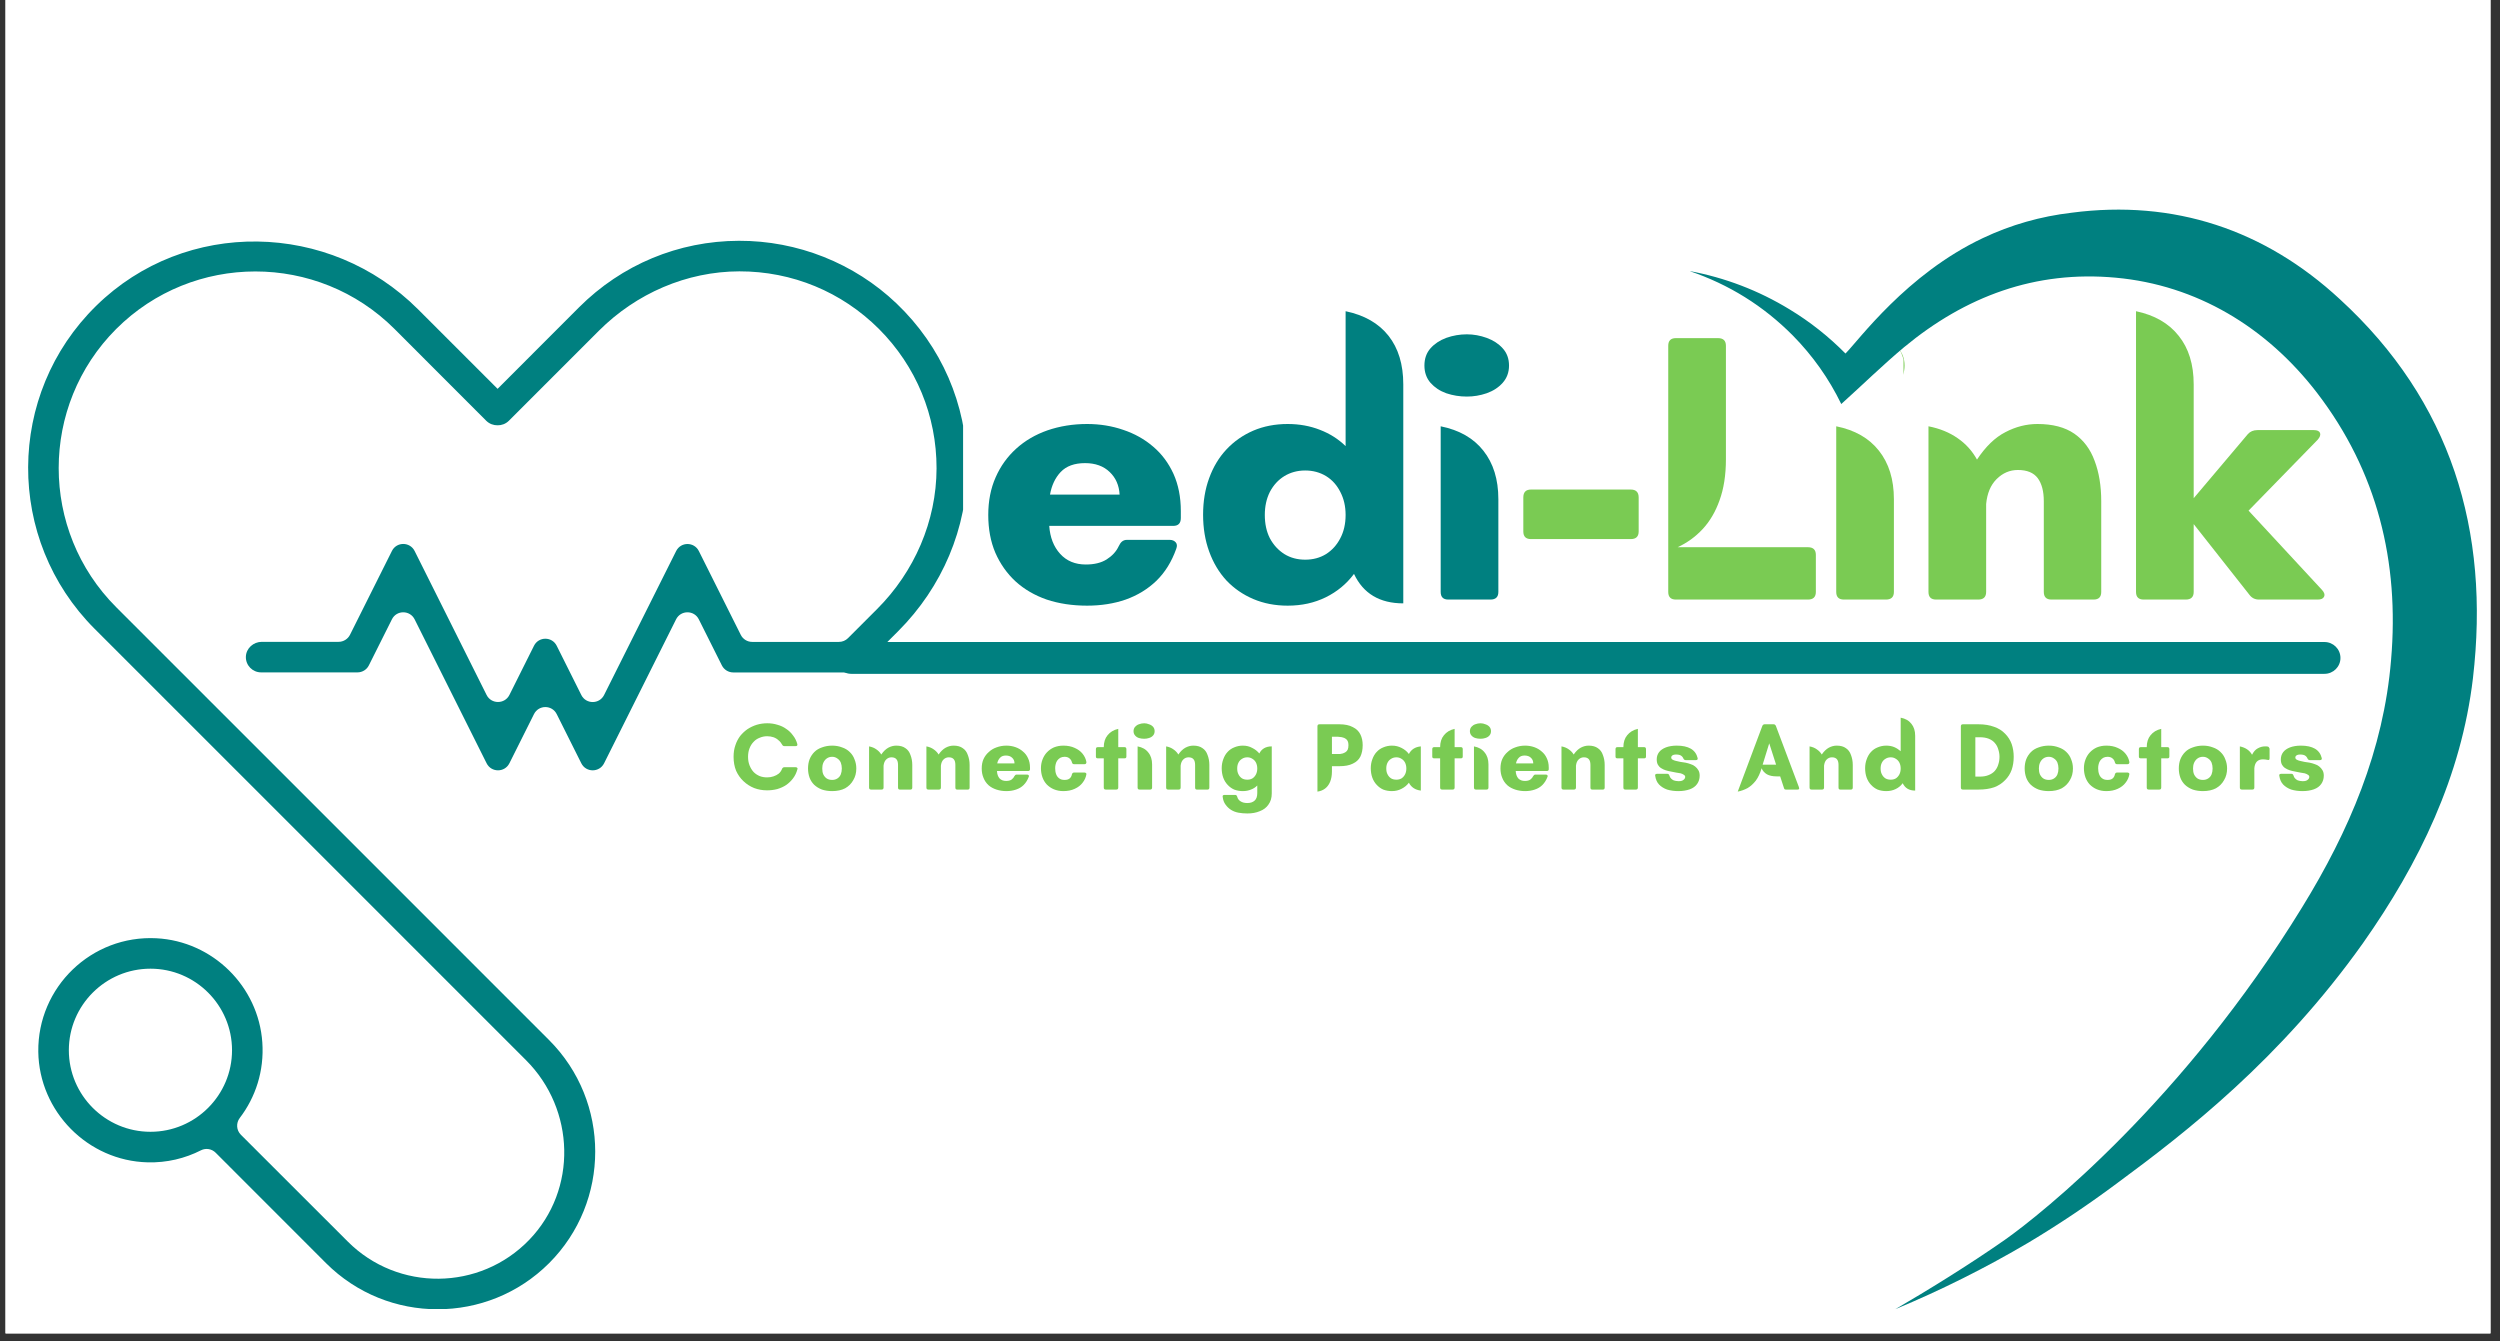 <svg xmlns="http://www.w3.org/2000/svg" xmlns:xlink="http://www.w3.org/1999/xlink" width="205" zoomAndPan="magnify" viewBox="0 0 153.75 82.5" height="110" preserveAspectRatio="xMidYMid meet" version="1.0"><rect x="0" y="0" width="153.75" height="82.5" fill="#333333" stroke="none"/><defs><g/><clipPath id="5be159cc45"><path d="M 0.34 0 L 153.164 0 L 153.164 82.004 L 0.34 82.004 Z M 0.34 0 " clip-rule="nonzero"/></clipPath><clipPath id="1938e182cc"><path d="M 51.379 39.484 L 143.945 39.484 L 143.945 41.441 L 51.379 41.441 Z M 51.379 39.484 " clip-rule="nonzero"/></clipPath><clipPath id="6eae844639"><path d="M 52.355 39.484 L 142.957 39.484 C 143.496 39.484 143.938 39.922 143.938 40.465 C 143.938 41.004 143.496 41.441 142.957 41.441 L 52.355 41.441 C 51.816 41.441 51.379 41.004 51.379 40.465 C 51.379 39.922 51.816 39.484 52.355 39.484 Z M 52.355 39.484 " clip-rule="nonzero"/></clipPath><clipPath id="7bbf7160be"><path d="M 1 14 L 59.23 14 L 59.23 80.504 L 1 80.504 Z M 1 14 " clip-rule="nonzero"/></clipPath><clipPath id="92f667b44a"><path d="M 111.102 19.863 L 117.066 19.863 L 117.066 25.828 L 111.102 25.828 Z M 111.102 19.863 " clip-rule="nonzero"/></clipPath><clipPath id="ec9b56815e"><path d="M 103.957 12.258 L 153 12.258 L 153 80.844 L 103.957 80.844 Z M 103.957 12.258 " clip-rule="nonzero"/></clipPath></defs><g clip-path="url(#5be159cc45)"><path fill="#ffffff" d="M 0.34 0 L 153.164 0 L 153.164 82.004 L 0.34 82.004 Z M 0.34 0 " fill-opacity="1" fill-rule="nonzero"/><path fill="#ffffff" d="M 0.34 0 L 153.164 0 L 153.164 82.004 L 0.34 82.004 Z M 0.34 0 " fill-opacity="1" fill-rule="nonzero"/></g><g clip-path="url(#1938e182cc)"><g clip-path="url(#6eae844639)"><path fill="#008080" d="M 51.379 39.484 L 143.938 39.484 L 143.938 41.441 L 51.379 41.441 Z M 51.379 39.484 " fill-opacity="1" fill-rule="nonzero"/></g></g><g fill="#008080" fill-opacity="1"><g transform="translate(60.137, 36.873)"><g><path d="M 6.719 -10.797 C 7.508 -10.797 8.25 -10.676 8.938 -10.438 C 9.633 -10.207 10.25 -9.863 10.781 -9.406 C 11.312 -8.957 11.727 -8.398 12.031 -7.734 C 12.332 -7.066 12.484 -6.301 12.484 -5.438 L 12.484 -5.016 C 12.484 -4.691 12.328 -4.531 12.016 -4.531 L 4.391 -4.531 C 4.441 -3.82 4.664 -3.25 5.062 -2.812 C 5.457 -2.375 5.984 -2.156 6.641 -2.156 C 7.16 -2.156 7.586 -2.258 7.922 -2.469 C 8.266 -2.688 8.508 -2.953 8.656 -3.266 C 8.719 -3.398 8.785 -3.5 8.859 -3.562 C 8.941 -3.633 9.047 -3.672 9.172 -3.672 L 11.797 -3.672 C 11.961 -3.672 12.086 -3.617 12.172 -3.516 C 12.254 -3.422 12.266 -3.289 12.203 -3.125 C 11.922 -2.332 11.516 -1.676 10.984 -1.156 C 10.453 -0.645 9.82 -0.258 9.094 0 C 8.375 0.25 7.582 0.375 6.719 0.375 C 5.812 0.375 4.984 0.25 4.234 0 C 3.492 -0.258 2.859 -0.629 2.328 -1.109 C 1.797 -1.598 1.379 -2.188 1.078 -2.875 C 0.785 -3.562 0.641 -4.336 0.641 -5.203 C 0.641 -6.055 0.789 -6.828 1.094 -7.516 C 1.395 -8.203 1.816 -8.789 2.359 -9.281 C 2.898 -9.77 3.539 -10.145 4.281 -10.406 C 5.031 -10.664 5.844 -10.797 6.719 -10.797 Z M 4.438 -6.453 L 8.719 -6.453 C 8.688 -7.023 8.484 -7.488 8.109 -7.844 C 7.734 -8.207 7.227 -8.391 6.594 -8.391 C 5.938 -8.391 5.438 -8.207 5.094 -7.844 C 4.758 -7.488 4.539 -7.023 4.438 -6.453 Z M 4.438 -6.453 "/></g></g></g><g fill="#008080" fill-opacity="1"><g transform="translate(73.302, 36.873)"><g><path d="M 9.453 -9.438 L 9.453 -17.734 C 10.609 -17.492 11.488 -16.988 12.094 -16.219 C 12.695 -15.457 13 -14.461 13 -13.234 L 13 0.234 C 11.551 0.234 10.539 -0.367 9.969 -1.578 C 9.508 -0.961 8.93 -0.484 8.234 -0.141 C 7.535 0.203 6.754 0.375 5.891 0.375 C 5.117 0.375 4.414 0.238 3.781 -0.031 C 3.145 -0.301 2.594 -0.68 2.125 -1.172 C 1.664 -1.672 1.312 -2.266 1.062 -2.953 C 0.812 -3.641 0.688 -4.395 0.688 -5.219 C 0.688 -6.039 0.812 -6.789 1.062 -7.469 C 1.312 -8.156 1.664 -8.742 2.125 -9.234 C 2.594 -9.734 3.145 -10.117 3.781 -10.391 C 4.414 -10.66 5.117 -10.797 5.891 -10.797 C 6.609 -10.797 7.27 -10.676 7.875 -10.438 C 8.477 -10.207 9.004 -9.875 9.453 -9.438 Z M 6.969 -2.453 C 7.445 -2.453 7.875 -2.566 8.25 -2.797 C 8.625 -3.035 8.914 -3.359 9.125 -3.766 C 9.344 -4.18 9.453 -4.66 9.453 -5.203 C 9.453 -5.734 9.344 -6.207 9.125 -6.625 C 8.914 -7.039 8.625 -7.363 8.25 -7.594 C 7.875 -7.82 7.445 -7.938 6.969 -7.938 C 6.488 -7.938 6.062 -7.82 5.688 -7.594 C 5.312 -7.363 5.016 -7.039 4.797 -6.625 C 4.586 -6.207 4.484 -5.734 4.484 -5.203 C 4.484 -4.66 4.586 -4.18 4.797 -3.766 C 5.016 -3.359 5.312 -3.035 5.688 -2.797 C 6.062 -2.566 6.488 -2.453 6.969 -2.453 Z M 6.969 -2.453 "/></g></g></g><g fill="#008080" fill-opacity="1"><g transform="translate(87.461, 36.873)"><g><path d="M 2.75 -12.484 C 2.312 -12.484 1.891 -12.551 1.484 -12.688 C 1.086 -12.832 0.766 -13.047 0.516 -13.328 C 0.266 -13.617 0.141 -13.973 0.141 -14.391 C 0.141 -14.816 0.266 -15.172 0.516 -15.453 C 0.766 -15.734 1.086 -15.945 1.484 -16.094 C 1.891 -16.238 2.312 -16.312 2.75 -16.312 C 3.164 -16.312 3.57 -16.238 3.969 -16.094 C 4.375 -15.945 4.703 -15.734 4.953 -15.453 C 5.211 -15.172 5.344 -14.816 5.344 -14.391 C 5.344 -13.973 5.211 -13.617 4.953 -13.328 C 4.703 -13.047 4.375 -12.832 3.969 -12.688 C 3.57 -12.551 3.164 -12.484 2.75 -12.484 Z M 4.203 0 L 1.609 0 C 1.297 0 1.141 -0.156 1.141 -0.469 L 1.141 -10.656 C 2.285 -10.426 3.16 -9.926 3.766 -9.156 C 4.379 -8.383 4.688 -7.391 4.688 -6.172 L 4.688 -0.469 C 4.688 -0.156 4.523 0 4.203 0 Z M 4.203 0 "/></g></g></g><g fill="#7acb53" fill-opacity="1"><g transform="translate(93.137, 36.873)"><g><path d="M 7.156 -3.719 L 1.016 -3.719 C 0.703 -3.719 0.547 -3.875 0.547 -4.188 L 0.547 -6.281 C 0.547 -6.602 0.703 -6.766 1.016 -6.766 L 7.156 -6.766 C 7.477 -6.766 7.641 -6.602 7.641 -6.281 L 7.641 -4.188 C 7.641 -3.875 7.477 -3.719 7.156 -3.719 Z M 7.156 -3.719 "/></g></g></g><g fill="#7acb53" fill-opacity="1"><g transform="translate(101.316, 36.873)"><g><path d="M 1.859 -3.219 L 9.875 -3.219 C 10.195 -3.219 10.359 -3.062 10.359 -2.75 L 10.359 -0.469 C 10.359 -0.156 10.195 0 9.875 0 L 1.75 0 C 1.438 0 1.281 -0.156 1.281 -0.469 L 1.281 -15.609 C 1.281 -15.922 1.438 -16.078 1.75 -16.078 L 4.344 -16.078 C 4.664 -16.078 4.828 -15.922 4.828 -15.609 L 4.828 -8.625 C 4.828 -7.656 4.695 -6.816 4.438 -6.109 C 4.188 -5.398 3.836 -4.805 3.391 -4.328 C 2.953 -3.859 2.441 -3.488 1.859 -3.219 Z M 1.859 -3.219 "/></g></g></g><g fill="#7acb53" fill-opacity="1"><g transform="translate(111.787, 36.873)"><g><path d="M 2.75 -12.484 C 2.312 -12.484 1.891 -12.551 1.484 -12.688 C 1.086 -12.832 0.766 -13.047 0.516 -13.328 C 0.266 -13.617 0.141 -13.973 0.141 -14.391 C 0.141 -14.816 0.266 -15.172 0.516 -15.453 C 0.766 -15.734 1.086 -15.945 1.484 -16.094 C 1.891 -16.238 2.312 -16.312 2.75 -16.312 C 3.164 -16.312 3.57 -16.238 3.969 -16.094 C 4.375 -15.945 4.703 -15.734 4.953 -15.453 C 5.211 -15.172 5.344 -14.816 5.344 -14.391 C 5.344 -13.973 5.211 -13.617 4.953 -13.328 C 4.703 -13.047 4.375 -12.832 3.969 -12.688 C 3.57 -12.551 3.164 -12.484 2.75 -12.484 Z M 4.203 0 L 1.609 0 C 1.297 0 1.141 -0.156 1.141 -0.469 L 1.141 -10.656 C 2.285 -10.426 3.16 -9.926 3.766 -9.156 C 4.379 -8.383 4.688 -7.391 4.688 -6.172 L 4.688 -0.469 C 4.688 -0.156 4.523 0 4.203 0 Z M 4.203 0 "/></g></g></g><g fill="#7acb53" fill-opacity="1"><g transform="translate(117.46, 36.873)"><g><path d="M 7.844 -10.797 C 8.781 -10.797 9.535 -10.598 10.109 -10.203 C 10.68 -9.805 11.098 -9.25 11.359 -8.531 C 11.629 -7.82 11.766 -6.992 11.766 -6.047 L 11.766 -0.469 C 11.766 -0.156 11.609 0 11.297 0 L 8.703 0 C 8.391 0 8.234 -0.156 8.234 -0.469 L 8.234 -6.047 C 8.234 -6.66 8.109 -7.133 7.859 -7.469 C 7.609 -7.801 7.203 -7.969 6.641 -7.969 C 6.141 -7.969 5.703 -7.781 5.328 -7.406 C 4.961 -7.039 4.75 -6.531 4.688 -5.875 L 4.688 -0.469 C 4.688 -0.156 4.523 0 4.203 0 L 1.609 0 C 1.297 0 1.141 -0.156 1.141 -0.469 L 1.141 -10.656 C 1.836 -10.52 2.438 -10.273 2.938 -9.922 C 3.438 -9.578 3.832 -9.141 4.125 -8.609 C 4.656 -9.41 5.238 -9.973 5.875 -10.297 C 6.508 -10.629 7.164 -10.797 7.844 -10.797 Z M 7.844 -10.797 "/></g></g></g><g fill="#7acb53" fill-opacity="1"><g transform="translate(130.224, 36.873)"><g><path d="M 8.062 -5.469 L 12.578 -0.594 C 12.723 -0.438 12.766 -0.297 12.703 -0.172 C 12.648 -0.055 12.52 0 12.312 0 L 8.703 0 C 8.461 0 8.27 -0.094 8.125 -0.281 L 4.688 -4.641 L 4.688 -0.469 C 4.688 -0.156 4.523 0 4.203 0 L 1.609 0 C 1.297 0 1.141 -0.156 1.141 -0.469 L 1.141 -17.734 C 2.285 -17.492 3.16 -16.988 3.766 -16.219 C 4.379 -15.457 4.688 -14.461 4.688 -13.234 L 4.688 -6.234 L 8.016 -10.172 C 8.16 -10.336 8.359 -10.422 8.609 -10.422 L 12.078 -10.422 C 12.285 -10.422 12.41 -10.363 12.453 -10.25 C 12.504 -10.133 12.457 -9.992 12.312 -9.828 Z M 8.062 -5.469 "/></g></g></g><g fill="#7acb53" fill-opacity="1"><g transform="translate(44.974, 48.559)"><g><path d="M 2.203 0.047 C 1.922 0.047 1.656 0 1.406 -0.094 C 1.156 -0.195 0.938 -0.336 0.75 -0.516 C 0.562 -0.691 0.41 -0.906 0.297 -1.156 C 0.191 -1.414 0.141 -1.703 0.141 -2.016 C 0.141 -2.273 0.176 -2.508 0.25 -2.719 C 0.32 -2.938 0.422 -3.129 0.547 -3.297 C 0.68 -3.461 0.832 -3.602 1 -3.719 C 1.176 -3.832 1.363 -3.922 1.562 -3.984 C 1.77 -4.047 1.988 -4.078 2.219 -4.078 C 2.438 -4.078 2.645 -4.047 2.844 -3.984 C 3.039 -3.93 3.219 -3.848 3.375 -3.734 C 3.539 -3.629 3.68 -3.492 3.797 -3.328 C 3.922 -3.172 4.008 -2.992 4.062 -2.797 C 4.07 -2.754 4.066 -2.723 4.047 -2.703 C 4.023 -2.68 3.992 -2.672 3.953 -2.672 L 3.266 -2.672 C 3.203 -2.672 3.156 -2.703 3.125 -2.766 C 3.07 -2.867 3 -2.957 2.906 -3.031 C 2.82 -3.113 2.719 -3.176 2.594 -3.219 C 2.477 -3.258 2.348 -3.281 2.203 -3.281 C 2.047 -3.281 1.895 -3.25 1.75 -3.188 C 1.602 -3.133 1.477 -3.051 1.375 -2.938 C 1.27 -2.832 1.188 -2.703 1.125 -2.547 C 1.062 -2.391 1.031 -2.211 1.031 -2.016 C 1.031 -1.816 1.062 -1.641 1.125 -1.484 C 1.188 -1.328 1.27 -1.191 1.375 -1.078 C 1.477 -0.973 1.602 -0.891 1.75 -0.828 C 1.895 -0.773 2.047 -0.75 2.203 -0.75 C 2.348 -0.75 2.477 -0.77 2.594 -0.812 C 2.719 -0.852 2.828 -0.91 2.922 -0.984 C 3.016 -1.066 3.082 -1.164 3.125 -1.281 C 3.156 -1.344 3.203 -1.375 3.266 -1.375 L 3.969 -1.375 C 4.008 -1.375 4.039 -1.359 4.062 -1.328 C 4.082 -1.305 4.082 -1.273 4.062 -1.234 C 4.008 -1.035 3.922 -0.852 3.797 -0.688 C 3.68 -0.531 3.539 -0.395 3.375 -0.281 C 3.219 -0.176 3.035 -0.094 2.828 -0.031 C 2.629 0.02 2.422 0.047 2.203 0.047 Z M 2.203 0.047 "/></g></g></g><g fill="#7acb53" fill-opacity="1"><g transform="translate(49.522, 48.559)"><g><path d="M 1.656 0.094 C 1.426 0.094 1.219 0.062 1.031 0 C 0.844 -0.07 0.68 -0.172 0.547 -0.297 C 0.422 -0.422 0.328 -0.566 0.266 -0.734 C 0.203 -0.91 0.172 -1.098 0.172 -1.297 C 0.172 -1.504 0.203 -1.691 0.266 -1.859 C 0.336 -2.035 0.438 -2.188 0.562 -2.312 C 0.688 -2.438 0.844 -2.531 1.031 -2.594 C 1.219 -2.664 1.426 -2.703 1.656 -2.703 C 1.883 -2.703 2.086 -2.664 2.266 -2.594 C 2.453 -2.531 2.609 -2.438 2.734 -2.312 C 2.867 -2.188 2.969 -2.035 3.031 -1.859 C 3.102 -1.691 3.141 -1.504 3.141 -1.297 C 3.141 -1.023 3.078 -0.785 2.953 -0.578 C 2.836 -0.367 2.672 -0.203 2.453 -0.078 C 2.234 0.035 1.969 0.094 1.656 0.094 Z M 1.656 -0.594 C 1.781 -0.594 1.891 -0.625 1.984 -0.688 C 2.078 -0.75 2.145 -0.832 2.188 -0.938 C 2.227 -1.039 2.25 -1.16 2.25 -1.297 C 2.25 -1.43 2.227 -1.551 2.188 -1.656 C 2.145 -1.758 2.078 -1.844 1.984 -1.906 C 1.891 -1.977 1.781 -2.016 1.656 -2.016 C 1.52 -2.016 1.406 -1.977 1.312 -1.906 C 1.227 -1.844 1.16 -1.754 1.109 -1.641 C 1.066 -1.535 1.047 -1.422 1.047 -1.297 C 1.047 -1.16 1.066 -1.039 1.109 -0.938 C 1.16 -0.832 1.227 -0.75 1.312 -0.688 C 1.406 -0.625 1.52 -0.594 1.656 -0.594 Z M 1.656 -0.594 "/></g></g></g><g fill="#7acb53" fill-opacity="1"><g transform="translate(53.167, 48.559)"><g><path d="M 1.953 -2.703 C 2.191 -2.703 2.379 -2.648 2.516 -2.547 C 2.66 -2.453 2.766 -2.312 2.828 -2.125 C 2.898 -1.945 2.938 -1.742 2.938 -1.516 L 2.938 -0.125 C 2.938 -0.039 2.898 0 2.828 0 L 2.172 0 C 2.098 0 2.062 -0.039 2.062 -0.125 L 2.062 -1.516 C 2.062 -1.672 2.031 -1.785 1.969 -1.859 C 1.906 -1.941 1.801 -1.984 1.656 -1.984 C 1.531 -1.984 1.422 -1.938 1.328 -1.844 C 1.242 -1.758 1.191 -1.633 1.172 -1.469 L 1.172 -0.125 C 1.172 -0.039 1.129 0 1.047 0 L 0.406 0 C 0.32 0 0.281 -0.039 0.281 -0.125 L 0.281 -2.656 C 0.457 -2.625 0.609 -2.562 0.734 -2.469 C 0.859 -2.383 0.957 -2.281 1.031 -2.156 C 1.164 -2.352 1.312 -2.492 1.469 -2.578 C 1.625 -2.66 1.785 -2.703 1.953 -2.703 Z M 1.953 -2.703 "/></g></g></g><g fill="#7acb53" fill-opacity="1"><g transform="translate(56.693, 48.559)"><g><path d="M 1.953 -2.703 C 2.191 -2.703 2.379 -2.648 2.516 -2.547 C 2.66 -2.453 2.766 -2.312 2.828 -2.125 C 2.898 -1.945 2.938 -1.742 2.938 -1.516 L 2.938 -0.125 C 2.938 -0.039 2.898 0 2.828 0 L 2.172 0 C 2.098 0 2.062 -0.039 2.062 -0.125 L 2.062 -1.516 C 2.062 -1.672 2.031 -1.785 1.969 -1.859 C 1.906 -1.941 1.801 -1.984 1.656 -1.984 C 1.531 -1.984 1.422 -1.938 1.328 -1.844 C 1.242 -1.758 1.191 -1.633 1.172 -1.469 L 1.172 -0.125 C 1.172 -0.039 1.129 0 1.047 0 L 0.406 0 C 0.32 0 0.281 -0.039 0.281 -0.125 L 0.281 -2.656 C 0.457 -2.625 0.609 -2.562 0.734 -2.469 C 0.859 -2.383 0.957 -2.281 1.031 -2.156 C 1.164 -2.352 1.312 -2.492 1.469 -2.578 C 1.625 -2.66 1.785 -2.703 1.953 -2.703 Z M 1.953 -2.703 "/></g></g></g><g fill="#7acb53" fill-opacity="1"><g transform="translate(60.22, 48.559)"><g><path d="M 1.672 -2.703 C 1.867 -2.703 2.055 -2.672 2.234 -2.609 C 2.41 -2.547 2.562 -2.457 2.688 -2.344 C 2.82 -2.238 2.926 -2.102 3 -1.938 C 3.082 -1.77 3.125 -1.578 3.125 -1.359 L 3.125 -1.25 C 3.125 -1.176 3.082 -1.141 3 -1.141 L 1.094 -1.141 C 1.102 -0.953 1.156 -0.801 1.25 -0.688 C 1.352 -0.582 1.488 -0.531 1.656 -0.531 C 1.789 -0.531 1.898 -0.555 1.984 -0.609 C 2.066 -0.672 2.125 -0.738 2.156 -0.812 C 2.176 -0.844 2.195 -0.867 2.219 -0.891 C 2.238 -0.91 2.266 -0.922 2.297 -0.922 L 2.953 -0.922 C 2.992 -0.922 3.023 -0.906 3.047 -0.875 C 3.066 -0.852 3.066 -0.82 3.047 -0.781 C 2.973 -0.582 2.867 -0.414 2.734 -0.281 C 2.609 -0.156 2.453 -0.062 2.266 0 C 2.086 0.062 1.891 0.094 1.672 0.094 C 1.453 0.094 1.25 0.062 1.062 0 C 0.875 -0.062 0.711 -0.148 0.578 -0.266 C 0.441 -0.391 0.336 -0.539 0.266 -0.719 C 0.191 -0.895 0.156 -1.086 0.156 -1.297 C 0.156 -1.516 0.191 -1.707 0.266 -1.875 C 0.348 -2.051 0.457 -2.195 0.594 -2.312 C 0.727 -2.438 0.883 -2.531 1.062 -2.594 C 1.25 -2.664 1.453 -2.703 1.672 -2.703 Z M 1.109 -1.609 L 2.172 -1.609 C 2.172 -1.754 2.125 -1.867 2.031 -1.953 C 1.938 -2.047 1.805 -2.094 1.641 -2.094 C 1.484 -2.094 1.363 -2.047 1.281 -1.953 C 1.195 -1.867 1.141 -1.754 1.109 -1.609 Z M 1.109 -1.609 "/></g></g></g><g fill="#7acb53" fill-opacity="1"><g transform="translate(63.846, 48.559)"><g><path d="M 1.547 0.094 C 1.336 0.094 1.145 0.055 0.969 -0.016 C 0.801 -0.086 0.656 -0.188 0.531 -0.312 C 0.414 -0.438 0.328 -0.582 0.266 -0.75 C 0.203 -0.926 0.172 -1.113 0.172 -1.312 C 0.172 -1.5 0.203 -1.676 0.266 -1.844 C 0.328 -2.008 0.414 -2.156 0.531 -2.281 C 0.656 -2.414 0.801 -2.52 0.969 -2.594 C 1.145 -2.664 1.336 -2.703 1.547 -2.703 C 1.816 -2.703 2.051 -2.656 2.25 -2.562 C 2.445 -2.477 2.609 -2.359 2.734 -2.203 C 2.859 -2.047 2.938 -1.875 2.969 -1.688 C 2.969 -1.645 2.957 -1.613 2.938 -1.594 C 2.914 -1.57 2.891 -1.562 2.859 -1.562 L 2.203 -1.562 C 2.141 -1.562 2.098 -1.598 2.078 -1.672 C 2.055 -1.773 2.004 -1.859 1.922 -1.922 C 1.848 -1.984 1.75 -2.016 1.625 -2.016 C 1.52 -2.016 1.43 -1.992 1.359 -1.953 C 1.285 -1.91 1.223 -1.852 1.172 -1.781 C 1.129 -1.719 1.098 -1.645 1.078 -1.562 C 1.055 -1.477 1.047 -1.395 1.047 -1.312 C 1.047 -1.176 1.066 -1.051 1.109 -0.938 C 1.148 -0.832 1.211 -0.75 1.297 -0.688 C 1.379 -0.625 1.488 -0.594 1.625 -0.594 C 1.75 -0.594 1.848 -0.617 1.922 -0.672 C 2.004 -0.734 2.055 -0.82 2.078 -0.938 C 2.098 -1.008 2.141 -1.047 2.203 -1.047 L 2.859 -1.047 C 2.891 -1.047 2.914 -1.035 2.938 -1.016 C 2.957 -1.004 2.969 -0.984 2.969 -0.953 C 2.938 -0.754 2.859 -0.578 2.734 -0.422 C 2.617 -0.266 2.457 -0.141 2.25 -0.047 C 2.051 0.047 1.816 0.094 1.547 0.094 Z M 1.547 0.094 "/></g></g></g><g fill="#7acb53" fill-opacity="1"><g transform="translate(67.32, 48.559)"><g><path d="M 1.453 -2.609 L 1.844 -2.609 C 1.914 -2.609 1.953 -2.566 1.953 -2.484 L 1.953 -2.031 C 1.953 -1.957 1.914 -1.922 1.844 -1.922 L 1.453 -1.922 L 1.453 -0.125 C 1.453 -0.039 1.41 0 1.328 0 L 0.688 0 C 0.602 0 0.562 -0.039 0.562 -0.125 L 0.562 -1.922 L 0.188 -1.922 C 0.113 -1.922 0.078 -1.957 0.078 -2.031 L 0.078 -2.484 C 0.078 -2.566 0.113 -2.609 0.188 -2.609 L 0.562 -2.609 C 0.562 -2.91 0.641 -3.156 0.797 -3.344 C 0.953 -3.539 1.172 -3.672 1.453 -3.734 Z M 1.453 -2.609 "/></g></g></g><g fill="#7acb53" fill-opacity="1"><g transform="translate(69.682, 48.559)"><g><path d="M 0.688 -3.125 C 0.57 -3.125 0.461 -3.141 0.359 -3.172 C 0.266 -3.203 0.188 -3.254 0.125 -3.328 C 0.062 -3.398 0.031 -3.488 0.031 -3.594 C 0.031 -3.695 0.062 -3.785 0.125 -3.859 C 0.188 -3.93 0.266 -3.984 0.359 -4.016 C 0.461 -4.055 0.57 -4.078 0.688 -4.078 C 0.789 -4.078 0.891 -4.055 0.984 -4.016 C 1.086 -3.984 1.172 -3.93 1.234 -3.859 C 1.297 -3.785 1.328 -3.695 1.328 -3.594 C 1.328 -3.488 1.297 -3.398 1.234 -3.328 C 1.172 -3.254 1.086 -3.203 0.984 -3.172 C 0.891 -3.141 0.789 -3.125 0.688 -3.125 Z M 1.047 0 L 0.406 0 C 0.32 0 0.281 -0.039 0.281 -0.125 L 0.281 -2.656 C 0.57 -2.602 0.789 -2.477 0.938 -2.281 C 1.094 -2.094 1.172 -1.848 1.172 -1.547 L 1.172 -0.125 C 1.172 -0.039 1.129 0 1.047 0 Z M 1.047 0 "/></g></g></g><g fill="#7acb53" fill-opacity="1"><g transform="translate(71.437, 48.559)"><g><path d="M 1.953 -2.703 C 2.191 -2.703 2.379 -2.648 2.516 -2.547 C 2.66 -2.453 2.766 -2.312 2.828 -2.125 C 2.898 -1.945 2.938 -1.742 2.938 -1.516 L 2.938 -0.125 C 2.938 -0.039 2.898 0 2.828 0 L 2.172 0 C 2.098 0 2.062 -0.039 2.062 -0.125 L 2.062 -1.516 C 2.062 -1.672 2.031 -1.785 1.969 -1.859 C 1.906 -1.941 1.801 -1.984 1.656 -1.984 C 1.531 -1.984 1.422 -1.938 1.328 -1.844 C 1.242 -1.758 1.191 -1.633 1.172 -1.469 L 1.172 -0.125 C 1.172 -0.039 1.129 0 1.047 0 L 0.406 0 C 0.32 0 0.281 -0.039 0.281 -0.125 L 0.281 -2.656 C 0.457 -2.625 0.609 -2.562 0.734 -2.469 C 0.859 -2.383 0.957 -2.281 1.031 -2.156 C 1.164 -2.352 1.312 -2.492 1.469 -2.578 C 1.625 -2.66 1.785 -2.703 1.953 -2.703 Z M 1.953 -2.703 "/></g></g></g><g fill="#7acb53" fill-opacity="1"><g transform="translate(74.963, 48.559)"><g><path d="M 2.484 -2.219 C 2.629 -2.508 2.883 -2.656 3.25 -2.656 L 3.25 0.234 C 3.25 0.516 3.18 0.742 3.047 0.922 C 2.922 1.109 2.742 1.242 2.516 1.328 C 2.297 1.422 2.039 1.469 1.75 1.469 C 1.562 1.469 1.379 1.453 1.203 1.422 C 1.035 1.391 0.883 1.332 0.75 1.25 C 0.613 1.164 0.5 1.055 0.406 0.922 C 0.312 0.797 0.254 0.641 0.234 0.453 C 0.223 0.41 0.227 0.379 0.25 0.359 C 0.27 0.336 0.301 0.328 0.344 0.328 L 1 0.328 C 1.062 0.328 1.102 0.363 1.125 0.438 C 1.156 0.562 1.223 0.656 1.328 0.719 C 1.43 0.789 1.57 0.828 1.75 0.828 C 1.945 0.828 2.098 0.773 2.203 0.672 C 2.305 0.578 2.359 0.426 2.359 0.219 L 2.359 -0.25 C 2.242 -0.133 2.113 -0.051 1.969 0 C 1.82 0.062 1.656 0.094 1.469 0.094 C 1.281 0.094 1.102 0.062 0.938 0 C 0.781 -0.07 0.645 -0.172 0.531 -0.297 C 0.414 -0.422 0.328 -0.566 0.266 -0.734 C 0.203 -0.91 0.172 -1.102 0.172 -1.312 C 0.172 -1.508 0.203 -1.691 0.266 -1.859 C 0.328 -2.035 0.414 -2.188 0.531 -2.312 C 0.645 -2.438 0.781 -2.531 0.938 -2.594 C 1.102 -2.664 1.281 -2.703 1.469 -2.703 C 1.688 -2.703 1.879 -2.656 2.047 -2.562 C 2.223 -2.477 2.367 -2.363 2.484 -2.219 Z M 1.75 -0.609 C 1.863 -0.609 1.969 -0.633 2.062 -0.688 C 2.156 -0.75 2.227 -0.832 2.281 -0.938 C 2.332 -1.039 2.359 -1.16 2.359 -1.297 C 2.359 -1.43 2.332 -1.551 2.281 -1.656 C 2.227 -1.758 2.156 -1.836 2.062 -1.891 C 1.969 -1.953 1.863 -1.984 1.75 -1.984 C 1.625 -1.984 1.516 -1.953 1.422 -1.891 C 1.328 -1.836 1.254 -1.758 1.203 -1.656 C 1.148 -1.551 1.125 -1.43 1.125 -1.297 C 1.125 -1.16 1.148 -1.039 1.203 -0.938 C 1.254 -0.832 1.328 -0.75 1.422 -0.688 C 1.516 -0.633 1.625 -0.609 1.75 -0.609 Z M 1.75 -0.609 "/></g></g></g><g fill="#7acb53" fill-opacity="1"><g transform="translate(78.838, 48.559)"><g/></g></g><g fill="#7acb53" fill-opacity="1"><g transform="translate(80.711, 48.559)"><g><path d="M 1.109 -4.016 L 1.656 -4.016 C 2 -4.016 2.273 -3.957 2.484 -3.844 C 2.703 -3.738 2.859 -3.586 2.953 -3.391 C 3.047 -3.203 3.094 -2.984 3.094 -2.734 C 3.094 -2.461 3.047 -2.227 2.953 -2.031 C 2.859 -1.844 2.703 -1.695 2.484 -1.594 C 2.273 -1.488 2 -1.438 1.656 -1.438 L 1.203 -1.438 L 1.203 -1.109 C 1.203 -0.867 1.164 -0.66 1.094 -0.484 C 1.02 -0.305 0.914 -0.164 0.781 -0.062 C 0.645 0.039 0.488 0.102 0.312 0.125 L 0.312 -3.891 C 0.312 -3.973 0.352 -4.016 0.438 -4.016 L 1.094 -4.016 C 1.102 -4.016 1.109 -4.016 1.109 -4.016 Z M 1.203 -2.188 L 1.562 -2.188 C 1.602 -2.188 1.648 -2.188 1.703 -2.188 C 1.754 -2.195 1.805 -2.207 1.859 -2.219 C 1.922 -2.238 1.977 -2.266 2.031 -2.297 C 2.094 -2.336 2.141 -2.391 2.172 -2.453 C 2.203 -2.523 2.219 -2.617 2.219 -2.734 C 2.219 -2.836 2.203 -2.922 2.172 -2.984 C 2.141 -3.047 2.098 -3.094 2.047 -3.125 C 1.992 -3.164 1.938 -3.191 1.875 -3.203 C 1.812 -3.223 1.754 -3.234 1.703 -3.234 C 1.648 -3.242 1.602 -3.25 1.562 -3.25 L 1.203 -3.25 Z M 1.203 -2.188 "/></g></g></g><g fill="#7acb53" fill-opacity="1"><g transform="translate(84.131, 48.559)"><g><path d="M 2.516 -2.188 C 2.66 -2.469 2.906 -2.625 3.25 -2.656 L 3.25 0.062 C 2.906 0.02 2.66 -0.141 2.516 -0.422 C 2.398 -0.266 2.25 -0.141 2.062 -0.047 C 1.883 0.047 1.688 0.094 1.469 0.094 C 1.281 0.094 1.102 0.062 0.938 0 C 0.781 -0.07 0.645 -0.172 0.531 -0.297 C 0.414 -0.422 0.328 -0.566 0.266 -0.734 C 0.203 -0.91 0.172 -1.102 0.172 -1.312 C 0.172 -1.508 0.203 -1.691 0.266 -1.859 C 0.328 -2.035 0.414 -2.188 0.531 -2.312 C 0.645 -2.438 0.781 -2.531 0.938 -2.594 C 1.102 -2.664 1.281 -2.703 1.469 -2.703 C 1.688 -2.703 1.883 -2.656 2.062 -2.562 C 2.25 -2.469 2.398 -2.344 2.516 -2.188 Z M 1.75 -0.609 C 1.863 -0.609 1.969 -0.633 2.062 -0.688 C 2.156 -0.75 2.227 -0.832 2.281 -0.938 C 2.332 -1.039 2.359 -1.16 2.359 -1.297 C 2.359 -1.43 2.332 -1.551 2.281 -1.656 C 2.227 -1.758 2.156 -1.836 2.062 -1.891 C 1.969 -1.953 1.863 -1.984 1.75 -1.984 C 1.625 -1.984 1.516 -1.953 1.422 -1.891 C 1.328 -1.836 1.254 -1.758 1.203 -1.656 C 1.148 -1.551 1.125 -1.43 1.125 -1.297 C 1.125 -1.16 1.148 -1.039 1.203 -0.938 C 1.254 -0.832 1.328 -0.75 1.422 -0.688 C 1.516 -0.633 1.625 -0.609 1.75 -0.609 Z M 1.75 -0.609 "/></g></g></g><g fill="#7acb53" fill-opacity="1"><g transform="translate(88.006, 48.559)"><g><path d="M 1.453 -2.609 L 1.844 -2.609 C 1.914 -2.609 1.953 -2.566 1.953 -2.484 L 1.953 -2.031 C 1.953 -1.957 1.914 -1.922 1.844 -1.922 L 1.453 -1.922 L 1.453 -0.125 C 1.453 -0.039 1.41 0 1.328 0 L 0.688 0 C 0.602 0 0.562 -0.039 0.562 -0.125 L 0.562 -1.922 L 0.188 -1.922 C 0.113 -1.922 0.078 -1.957 0.078 -2.031 L 0.078 -2.484 C 0.078 -2.566 0.113 -2.609 0.188 -2.609 L 0.562 -2.609 C 0.562 -2.91 0.641 -3.156 0.797 -3.344 C 0.953 -3.539 1.172 -3.672 1.453 -3.734 Z M 1.453 -2.609 "/></g></g></g><g fill="#7acb53" fill-opacity="1"><g transform="translate(90.368, 48.559)"><g><path d="M 0.688 -3.125 C 0.57 -3.125 0.461 -3.141 0.359 -3.172 C 0.266 -3.203 0.188 -3.254 0.125 -3.328 C 0.062 -3.398 0.031 -3.488 0.031 -3.594 C 0.031 -3.695 0.062 -3.785 0.125 -3.859 C 0.188 -3.93 0.266 -3.984 0.359 -4.016 C 0.461 -4.055 0.57 -4.078 0.688 -4.078 C 0.789 -4.078 0.891 -4.055 0.984 -4.016 C 1.086 -3.984 1.172 -3.93 1.234 -3.859 C 1.297 -3.785 1.328 -3.695 1.328 -3.594 C 1.328 -3.488 1.297 -3.398 1.234 -3.328 C 1.172 -3.254 1.086 -3.203 0.984 -3.172 C 0.891 -3.141 0.789 -3.125 0.688 -3.125 Z M 1.047 0 L 0.406 0 C 0.32 0 0.281 -0.039 0.281 -0.125 L 0.281 -2.656 C 0.57 -2.602 0.789 -2.477 0.938 -2.281 C 1.094 -2.094 1.172 -1.848 1.172 -1.547 L 1.172 -0.125 C 1.172 -0.039 1.129 0 1.047 0 Z M 1.047 0 "/></g></g></g><g fill="#7acb53" fill-opacity="1"><g transform="translate(92.123, 48.559)"><g><path d="M 1.672 -2.703 C 1.867 -2.703 2.055 -2.672 2.234 -2.609 C 2.41 -2.547 2.562 -2.457 2.688 -2.344 C 2.82 -2.238 2.926 -2.102 3 -1.938 C 3.082 -1.77 3.125 -1.578 3.125 -1.359 L 3.125 -1.25 C 3.125 -1.176 3.082 -1.141 3 -1.141 L 1.094 -1.141 C 1.102 -0.953 1.156 -0.801 1.25 -0.688 C 1.352 -0.582 1.488 -0.531 1.656 -0.531 C 1.789 -0.531 1.898 -0.555 1.984 -0.609 C 2.066 -0.672 2.125 -0.738 2.156 -0.812 C 2.176 -0.844 2.195 -0.867 2.219 -0.891 C 2.238 -0.91 2.266 -0.922 2.297 -0.922 L 2.953 -0.922 C 2.992 -0.922 3.023 -0.906 3.047 -0.875 C 3.066 -0.852 3.066 -0.82 3.047 -0.781 C 2.973 -0.582 2.867 -0.414 2.734 -0.281 C 2.609 -0.156 2.453 -0.062 2.266 0 C 2.086 0.062 1.891 0.094 1.672 0.094 C 1.453 0.094 1.25 0.062 1.062 0 C 0.875 -0.062 0.711 -0.148 0.578 -0.266 C 0.441 -0.391 0.336 -0.539 0.266 -0.719 C 0.191 -0.895 0.156 -1.086 0.156 -1.297 C 0.156 -1.516 0.191 -1.707 0.266 -1.875 C 0.348 -2.051 0.457 -2.195 0.594 -2.312 C 0.727 -2.438 0.883 -2.531 1.062 -2.594 C 1.25 -2.664 1.453 -2.703 1.672 -2.703 Z M 1.109 -1.609 L 2.172 -1.609 C 2.172 -1.754 2.125 -1.867 2.031 -1.953 C 1.938 -2.047 1.805 -2.094 1.641 -2.094 C 1.484 -2.094 1.363 -2.047 1.281 -1.953 C 1.195 -1.867 1.141 -1.754 1.109 -1.609 Z M 1.109 -1.609 "/></g></g></g><g fill="#7acb53" fill-opacity="1"><g transform="translate(95.75, 48.559)"><g><path d="M 1.953 -2.703 C 2.191 -2.703 2.379 -2.648 2.516 -2.547 C 2.66 -2.453 2.766 -2.312 2.828 -2.125 C 2.898 -1.945 2.938 -1.742 2.938 -1.516 L 2.938 -0.125 C 2.938 -0.039 2.898 0 2.828 0 L 2.172 0 C 2.098 0 2.062 -0.039 2.062 -0.125 L 2.062 -1.516 C 2.062 -1.672 2.031 -1.785 1.969 -1.859 C 1.906 -1.941 1.801 -1.984 1.656 -1.984 C 1.531 -1.984 1.422 -1.938 1.328 -1.844 C 1.242 -1.758 1.191 -1.633 1.172 -1.469 L 1.172 -0.125 C 1.172 -0.039 1.129 0 1.047 0 L 0.406 0 C 0.32 0 0.281 -0.039 0.281 -0.125 L 0.281 -2.656 C 0.457 -2.625 0.609 -2.562 0.734 -2.469 C 0.859 -2.383 0.957 -2.281 1.031 -2.156 C 1.164 -2.352 1.312 -2.492 1.469 -2.578 C 1.625 -2.66 1.785 -2.703 1.953 -2.703 Z M 1.953 -2.703 "/></g></g></g><g fill="#7acb53" fill-opacity="1"><g transform="translate(99.276, 48.559)"><g><path d="M 1.453 -2.609 L 1.844 -2.609 C 1.914 -2.609 1.953 -2.566 1.953 -2.484 L 1.953 -2.031 C 1.953 -1.957 1.914 -1.922 1.844 -1.922 L 1.453 -1.922 L 1.453 -0.125 C 1.453 -0.039 1.41 0 1.328 0 L 0.688 0 C 0.602 0 0.562 -0.039 0.562 -0.125 L 0.562 -1.922 L 0.188 -1.922 C 0.113 -1.922 0.078 -1.957 0.078 -2.031 L 0.078 -2.484 C 0.078 -2.566 0.113 -2.609 0.188 -2.609 L 0.562 -2.609 C 0.562 -2.91 0.641 -3.156 0.797 -3.344 C 0.953 -3.539 1.172 -3.672 1.453 -3.734 Z M 1.453 -2.609 "/></g></g></g><g fill="#7acb53" fill-opacity="1"><g transform="translate(101.639, 48.559)"><g><path d="M 1.578 0.094 C 1.328 0.094 1.098 0.062 0.891 0 C 0.691 -0.07 0.523 -0.176 0.391 -0.312 C 0.266 -0.445 0.188 -0.625 0.156 -0.844 C 0.145 -0.883 0.148 -0.914 0.172 -0.938 C 0.191 -0.957 0.223 -0.969 0.266 -0.969 L 0.906 -0.969 C 0.945 -0.969 0.973 -0.957 0.984 -0.938 C 1.004 -0.914 1.02 -0.891 1.031 -0.859 C 1.051 -0.785 1.082 -0.727 1.125 -0.688 C 1.164 -0.645 1.211 -0.609 1.266 -0.578 C 1.328 -0.555 1.383 -0.539 1.438 -0.531 C 1.5 -0.52 1.551 -0.516 1.594 -0.516 C 1.727 -0.516 1.828 -0.539 1.891 -0.594 C 1.961 -0.645 2 -0.707 2 -0.781 C 2 -0.832 1.973 -0.875 1.922 -0.906 C 1.867 -0.945 1.801 -0.977 1.719 -1 C 1.633 -1.02 1.539 -1.035 1.438 -1.047 C 1.344 -1.066 1.238 -1.086 1.125 -1.109 C 1.008 -1.129 0.898 -1.156 0.797 -1.188 C 0.703 -1.219 0.613 -1.258 0.531 -1.312 C 0.445 -1.363 0.379 -1.43 0.328 -1.516 C 0.273 -1.609 0.25 -1.723 0.25 -1.859 C 0.25 -2.023 0.297 -2.172 0.391 -2.297 C 0.484 -2.422 0.625 -2.52 0.812 -2.594 C 1 -2.664 1.223 -2.703 1.484 -2.703 C 1.836 -2.703 2.125 -2.641 2.344 -2.516 C 2.562 -2.391 2.703 -2.195 2.766 -1.938 C 2.773 -1.895 2.77 -1.863 2.75 -1.844 C 2.727 -1.82 2.695 -1.812 2.656 -1.812 L 2.031 -1.812 C 1.969 -1.812 1.922 -1.844 1.891 -1.906 C 1.859 -1.988 1.805 -2.051 1.734 -2.094 C 1.672 -2.133 1.57 -2.156 1.438 -2.156 C 1.332 -2.156 1.254 -2.133 1.203 -2.094 C 1.16 -2.062 1.141 -2.023 1.141 -1.984 C 1.141 -1.922 1.164 -1.875 1.219 -1.844 C 1.27 -1.812 1.336 -1.785 1.422 -1.766 C 1.504 -1.742 1.598 -1.723 1.703 -1.703 C 1.805 -1.691 1.91 -1.676 2.016 -1.656 C 2.129 -1.633 2.238 -1.602 2.344 -1.562 C 2.445 -1.531 2.535 -1.484 2.609 -1.422 C 2.691 -1.359 2.758 -1.281 2.812 -1.188 C 2.863 -1.102 2.891 -0.992 2.891 -0.859 C 2.891 -0.66 2.836 -0.488 2.734 -0.344 C 2.629 -0.195 2.477 -0.086 2.281 -0.016 C 2.082 0.055 1.848 0.094 1.578 0.094 Z M 1.578 0.094 "/></g></g></g><g fill="#7acb53" fill-opacity="1"><g transform="translate(105.029, 48.559)"><g/></g></g><g fill="#7acb53" fill-opacity="1"><g transform="translate(106.902, 48.559)"><g><path d="M 2.312 -3.922 L 3.734 -0.141 C 3.734 -0.129 3.734 -0.117 3.734 -0.109 C 3.742 -0.098 3.75 -0.094 3.75 -0.094 C 3.75 -0.062 3.738 -0.035 3.719 -0.016 C 3.695 -0.004 3.672 0 3.641 0 L 2.938 0 C 2.906 0 2.879 -0.004 2.859 -0.016 C 2.836 -0.035 2.82 -0.062 2.812 -0.094 L 2.578 -0.812 L 2.359 -0.812 C 2.117 -0.812 1.922 -0.852 1.766 -0.938 C 1.609 -1.031 1.5 -1.156 1.438 -1.312 C 1.344 -1 1.223 -0.742 1.078 -0.547 C 0.93 -0.359 0.766 -0.207 0.578 -0.094 C 0.391 0.008 0.188 0.082 -0.031 0.125 L 1.484 -3.922 C 1.516 -3.984 1.562 -4.016 1.625 -4.016 L 2.172 -4.016 C 2.234 -4.016 2.281 -3.984 2.312 -3.922 Z M 1.906 -2.844 L 1.5 -1.531 L 2.328 -1.531 Z M 1.906 -2.844 "/></g></g></g><g fill="#7acb53" fill-opacity="1"><g transform="translate(111.007, 48.559)"><g><path d="M 1.953 -2.703 C 2.191 -2.703 2.379 -2.648 2.516 -2.547 C 2.66 -2.453 2.766 -2.312 2.828 -2.125 C 2.898 -1.945 2.938 -1.742 2.938 -1.516 L 2.938 -0.125 C 2.938 -0.039 2.898 0 2.828 0 L 2.172 0 C 2.098 0 2.062 -0.039 2.062 -0.125 L 2.062 -1.516 C 2.062 -1.672 2.031 -1.785 1.969 -1.859 C 1.906 -1.941 1.801 -1.984 1.656 -1.984 C 1.531 -1.984 1.422 -1.938 1.328 -1.844 C 1.242 -1.758 1.191 -1.633 1.172 -1.469 L 1.172 -0.125 C 1.172 -0.039 1.129 0 1.047 0 L 0.406 0 C 0.32 0 0.281 -0.039 0.281 -0.125 L 0.281 -2.656 C 0.457 -2.625 0.609 -2.562 0.734 -2.469 C 0.859 -2.383 0.957 -2.281 1.031 -2.156 C 1.164 -2.352 1.312 -2.492 1.469 -2.578 C 1.625 -2.66 1.785 -2.703 1.953 -2.703 Z M 1.953 -2.703 "/></g></g></g><g fill="#7acb53" fill-opacity="1"><g transform="translate(114.533, 48.559)"><g><path d="M 2.359 -2.359 L 2.359 -4.422 C 2.648 -4.367 2.867 -4.242 3.016 -4.047 C 3.172 -3.859 3.25 -3.613 3.25 -3.312 L 3.25 0.062 C 2.883 0.062 2.629 -0.086 2.484 -0.391 C 2.367 -0.234 2.223 -0.113 2.047 -0.031 C 1.879 0.051 1.688 0.094 1.469 0.094 C 1.281 0.094 1.102 0.062 0.938 0 C 0.781 -0.07 0.645 -0.172 0.531 -0.297 C 0.414 -0.422 0.328 -0.566 0.266 -0.734 C 0.203 -0.91 0.172 -1.102 0.172 -1.312 C 0.172 -1.508 0.203 -1.691 0.266 -1.859 C 0.328 -2.035 0.414 -2.188 0.531 -2.312 C 0.645 -2.438 0.781 -2.531 0.938 -2.594 C 1.102 -2.664 1.281 -2.703 1.469 -2.703 C 1.656 -2.703 1.82 -2.672 1.969 -2.609 C 2.113 -2.547 2.242 -2.461 2.359 -2.359 Z M 1.75 -0.609 C 1.863 -0.609 1.969 -0.633 2.062 -0.688 C 2.156 -0.75 2.227 -0.832 2.281 -0.938 C 2.332 -1.039 2.359 -1.16 2.359 -1.297 C 2.359 -1.43 2.332 -1.551 2.281 -1.656 C 2.227 -1.758 2.156 -1.836 2.062 -1.891 C 1.969 -1.953 1.863 -1.984 1.75 -1.984 C 1.625 -1.984 1.516 -1.953 1.422 -1.891 C 1.328 -1.836 1.254 -1.758 1.203 -1.656 C 1.148 -1.551 1.125 -1.43 1.125 -1.297 C 1.125 -1.16 1.148 -1.039 1.203 -0.938 C 1.254 -0.832 1.328 -0.75 1.422 -0.688 C 1.516 -0.633 1.625 -0.609 1.75 -0.609 Z M 1.75 -0.609 "/></g></g></g><g fill="#7acb53" fill-opacity="1"><g transform="translate(118.408, 48.559)"><g/></g></g><g fill="#7acb53" fill-opacity="1"><g transform="translate(120.281, 48.559)"><g><path d="M 1.391 0 L 0.438 0 C 0.352 0 0.312 -0.039 0.312 -0.125 L 0.312 -3.891 C 0.312 -3.973 0.352 -4.016 0.438 -4.016 L 1.391 -4.016 C 1.766 -4.016 2.086 -3.961 2.359 -3.859 C 2.629 -3.766 2.852 -3.625 3.031 -3.438 C 3.219 -3.25 3.352 -3.035 3.438 -2.797 C 3.52 -2.555 3.562 -2.297 3.562 -2.016 C 3.562 -1.723 3.52 -1.457 3.438 -1.219 C 3.352 -0.977 3.219 -0.766 3.031 -0.578 C 2.852 -0.391 2.629 -0.242 2.359 -0.141 C 2.086 -0.047 1.766 0 1.391 0 Z M 1.203 -3.219 L 1.203 -0.797 L 1.469 -0.797 C 1.688 -0.797 1.867 -0.828 2.016 -0.891 C 2.172 -0.953 2.297 -1.035 2.391 -1.141 C 2.492 -1.254 2.566 -1.383 2.609 -1.531 C 2.66 -1.676 2.688 -1.836 2.688 -2.016 C 2.688 -2.18 2.66 -2.336 2.609 -2.484 C 2.566 -2.629 2.5 -2.754 2.406 -2.859 C 2.312 -2.973 2.188 -3.062 2.031 -3.125 C 1.875 -3.188 1.688 -3.219 1.469 -3.219 Z M 1.203 -3.219 "/></g></g></g><g fill="#7acb53" fill-opacity="1"><g transform="translate(124.345, 48.559)"><g><path d="M 1.656 0.094 C 1.426 0.094 1.219 0.062 1.031 0 C 0.844 -0.07 0.68 -0.172 0.547 -0.297 C 0.422 -0.422 0.328 -0.566 0.266 -0.734 C 0.203 -0.91 0.172 -1.098 0.172 -1.297 C 0.172 -1.504 0.203 -1.691 0.266 -1.859 C 0.336 -2.035 0.438 -2.188 0.562 -2.312 C 0.688 -2.438 0.844 -2.531 1.031 -2.594 C 1.219 -2.664 1.426 -2.703 1.656 -2.703 C 1.883 -2.703 2.086 -2.664 2.266 -2.594 C 2.453 -2.531 2.609 -2.438 2.734 -2.312 C 2.867 -2.188 2.969 -2.035 3.031 -1.859 C 3.102 -1.691 3.141 -1.504 3.141 -1.297 C 3.141 -1.023 3.078 -0.785 2.953 -0.578 C 2.836 -0.367 2.672 -0.203 2.453 -0.078 C 2.234 0.035 1.969 0.094 1.656 0.094 Z M 1.656 -0.594 C 1.781 -0.594 1.891 -0.625 1.984 -0.688 C 2.078 -0.75 2.145 -0.832 2.188 -0.938 C 2.227 -1.039 2.25 -1.16 2.25 -1.297 C 2.25 -1.43 2.227 -1.551 2.188 -1.656 C 2.145 -1.758 2.078 -1.844 1.984 -1.906 C 1.891 -1.977 1.781 -2.016 1.656 -2.016 C 1.52 -2.016 1.406 -1.977 1.312 -1.906 C 1.227 -1.844 1.16 -1.754 1.109 -1.641 C 1.066 -1.535 1.047 -1.422 1.047 -1.297 C 1.047 -1.16 1.066 -1.039 1.109 -0.938 C 1.16 -0.832 1.227 -0.75 1.312 -0.688 C 1.406 -0.625 1.52 -0.594 1.656 -0.594 Z M 1.656 -0.594 "/></g></g></g><g fill="#7acb53" fill-opacity="1"><g transform="translate(127.989, 48.559)"><g><path d="M 1.547 0.094 C 1.336 0.094 1.145 0.055 0.969 -0.016 C 0.801 -0.086 0.656 -0.188 0.531 -0.312 C 0.414 -0.438 0.328 -0.582 0.266 -0.75 C 0.203 -0.926 0.172 -1.113 0.172 -1.312 C 0.172 -1.5 0.203 -1.676 0.266 -1.844 C 0.328 -2.008 0.414 -2.156 0.531 -2.281 C 0.656 -2.414 0.801 -2.52 0.969 -2.594 C 1.145 -2.664 1.336 -2.703 1.547 -2.703 C 1.816 -2.703 2.051 -2.656 2.25 -2.562 C 2.445 -2.477 2.609 -2.359 2.734 -2.203 C 2.859 -2.047 2.938 -1.875 2.969 -1.688 C 2.969 -1.645 2.957 -1.613 2.938 -1.594 C 2.914 -1.57 2.891 -1.562 2.859 -1.562 L 2.203 -1.562 C 2.141 -1.562 2.098 -1.598 2.078 -1.672 C 2.055 -1.773 2.004 -1.859 1.922 -1.922 C 1.848 -1.984 1.75 -2.016 1.625 -2.016 C 1.52 -2.016 1.43 -1.992 1.359 -1.953 C 1.285 -1.91 1.223 -1.852 1.172 -1.781 C 1.129 -1.719 1.098 -1.645 1.078 -1.562 C 1.055 -1.477 1.047 -1.395 1.047 -1.312 C 1.047 -1.176 1.066 -1.051 1.109 -0.938 C 1.148 -0.832 1.211 -0.75 1.297 -0.688 C 1.379 -0.625 1.488 -0.594 1.625 -0.594 C 1.75 -0.594 1.848 -0.617 1.922 -0.672 C 2.004 -0.734 2.055 -0.82 2.078 -0.938 C 2.098 -1.008 2.141 -1.047 2.203 -1.047 L 2.859 -1.047 C 2.891 -1.047 2.914 -1.035 2.938 -1.016 C 2.957 -1.004 2.969 -0.984 2.969 -0.953 C 2.938 -0.754 2.859 -0.578 2.734 -0.422 C 2.617 -0.266 2.457 -0.141 2.25 -0.047 C 2.051 0.047 1.816 0.094 1.547 0.094 Z M 1.547 0.094 "/></g></g></g><g fill="#7acb53" fill-opacity="1"><g transform="translate(131.463, 48.559)"><g><path d="M 1.453 -2.609 L 1.844 -2.609 C 1.914 -2.609 1.953 -2.566 1.953 -2.484 L 1.953 -2.031 C 1.953 -1.957 1.914 -1.922 1.844 -1.922 L 1.453 -1.922 L 1.453 -0.125 C 1.453 -0.039 1.41 0 1.328 0 L 0.688 0 C 0.602 0 0.562 -0.039 0.562 -0.125 L 0.562 -1.922 L 0.188 -1.922 C 0.113 -1.922 0.078 -1.957 0.078 -2.031 L 0.078 -2.484 C 0.078 -2.566 0.113 -2.609 0.188 -2.609 L 0.562 -2.609 C 0.562 -2.91 0.641 -3.156 0.797 -3.344 C 0.953 -3.539 1.172 -3.672 1.453 -3.734 Z M 1.453 -2.609 "/></g></g></g><g fill="#7acb53" fill-opacity="1"><g transform="translate(133.825, 48.559)"><g><path d="M 1.656 0.094 C 1.426 0.094 1.219 0.062 1.031 0 C 0.844 -0.07 0.68 -0.172 0.547 -0.297 C 0.422 -0.422 0.328 -0.566 0.266 -0.734 C 0.203 -0.91 0.172 -1.098 0.172 -1.297 C 0.172 -1.504 0.203 -1.691 0.266 -1.859 C 0.336 -2.035 0.438 -2.188 0.562 -2.312 C 0.688 -2.438 0.844 -2.531 1.031 -2.594 C 1.219 -2.664 1.426 -2.703 1.656 -2.703 C 1.883 -2.703 2.086 -2.664 2.266 -2.594 C 2.453 -2.531 2.609 -2.438 2.734 -2.312 C 2.867 -2.188 2.969 -2.035 3.031 -1.859 C 3.102 -1.691 3.141 -1.504 3.141 -1.297 C 3.141 -1.023 3.078 -0.785 2.953 -0.578 C 2.836 -0.367 2.672 -0.203 2.453 -0.078 C 2.234 0.035 1.969 0.094 1.656 0.094 Z M 1.656 -0.594 C 1.781 -0.594 1.891 -0.625 1.984 -0.688 C 2.078 -0.75 2.145 -0.832 2.188 -0.938 C 2.227 -1.039 2.25 -1.16 2.25 -1.297 C 2.25 -1.43 2.227 -1.551 2.188 -1.656 C 2.145 -1.758 2.078 -1.844 1.984 -1.906 C 1.891 -1.977 1.781 -2.016 1.656 -2.016 C 1.52 -2.016 1.406 -1.977 1.312 -1.906 C 1.227 -1.844 1.16 -1.754 1.109 -1.641 C 1.066 -1.535 1.047 -1.422 1.047 -1.297 C 1.047 -1.16 1.066 -1.039 1.109 -0.938 C 1.16 -0.832 1.227 -0.75 1.312 -0.688 C 1.406 -0.625 1.52 -0.594 1.656 -0.594 Z M 1.656 -0.594 "/></g></g></g><g fill="#7acb53" fill-opacity="1"><g transform="translate(137.47, 48.559)"><g><path d="M 2.016 -2.641 C 2.047 -2.629 2.066 -2.609 2.078 -2.578 C 2.098 -2.555 2.109 -2.531 2.109 -2.5 L 2.109 -1.922 C 2.109 -1.879 2.098 -1.848 2.078 -1.828 C 2.055 -1.816 2.023 -1.816 1.984 -1.828 C 1.879 -1.848 1.785 -1.859 1.703 -1.859 C 1.379 -1.859 1.203 -1.676 1.172 -1.312 L 1.172 -0.125 C 1.172 -0.039 1.129 0 1.047 0 L 0.406 0 C 0.32 0 0.281 -0.039 0.281 -0.125 L 0.281 -2.656 C 0.633 -2.582 0.883 -2.41 1.031 -2.141 C 1.125 -2.328 1.238 -2.457 1.375 -2.531 C 1.52 -2.613 1.672 -2.656 1.828 -2.656 C 1.859 -2.656 1.891 -2.656 1.922 -2.656 C 1.953 -2.656 1.984 -2.648 2.016 -2.641 Z M 2.016 -2.641 "/></g></g></g><g fill="#7acb53" fill-opacity="1"><g transform="translate(140.022, 48.559)"><g><path d="M 1.578 0.094 C 1.328 0.094 1.098 0.062 0.891 0 C 0.691 -0.07 0.523 -0.176 0.391 -0.312 C 0.266 -0.445 0.188 -0.625 0.156 -0.844 C 0.145 -0.883 0.148 -0.914 0.172 -0.938 C 0.191 -0.957 0.223 -0.969 0.266 -0.969 L 0.906 -0.969 C 0.945 -0.969 0.973 -0.957 0.984 -0.938 C 1.004 -0.914 1.02 -0.891 1.031 -0.859 C 1.051 -0.785 1.082 -0.727 1.125 -0.688 C 1.164 -0.645 1.211 -0.609 1.266 -0.578 C 1.328 -0.555 1.383 -0.539 1.438 -0.531 C 1.5 -0.52 1.551 -0.516 1.594 -0.516 C 1.727 -0.516 1.828 -0.539 1.891 -0.594 C 1.961 -0.645 2 -0.707 2 -0.781 C 2 -0.832 1.973 -0.875 1.922 -0.906 C 1.867 -0.945 1.801 -0.977 1.719 -1 C 1.633 -1.02 1.539 -1.035 1.438 -1.047 C 1.344 -1.066 1.238 -1.086 1.125 -1.109 C 1.008 -1.129 0.898 -1.156 0.797 -1.188 C 0.703 -1.219 0.613 -1.258 0.531 -1.312 C 0.445 -1.363 0.379 -1.43 0.328 -1.516 C 0.273 -1.609 0.25 -1.723 0.25 -1.859 C 0.25 -2.023 0.297 -2.172 0.391 -2.297 C 0.484 -2.422 0.625 -2.52 0.812 -2.594 C 1 -2.664 1.223 -2.703 1.484 -2.703 C 1.836 -2.703 2.125 -2.641 2.344 -2.516 C 2.562 -2.391 2.703 -2.195 2.766 -1.938 C 2.773 -1.895 2.77 -1.863 2.75 -1.844 C 2.727 -1.82 2.695 -1.812 2.656 -1.812 L 2.031 -1.812 C 1.969 -1.812 1.922 -1.844 1.891 -1.906 C 1.859 -1.988 1.805 -2.051 1.734 -2.094 C 1.672 -2.133 1.57 -2.156 1.438 -2.156 C 1.332 -2.156 1.254 -2.133 1.203 -2.094 C 1.16 -2.062 1.141 -2.023 1.141 -1.984 C 1.141 -1.922 1.164 -1.875 1.219 -1.844 C 1.27 -1.812 1.336 -1.785 1.422 -1.766 C 1.504 -1.742 1.598 -1.723 1.703 -1.703 C 1.805 -1.691 1.91 -1.676 2.016 -1.656 C 2.129 -1.633 2.238 -1.602 2.344 -1.562 C 2.445 -1.531 2.535 -1.484 2.609 -1.422 C 2.691 -1.359 2.758 -1.281 2.812 -1.188 C 2.863 -1.102 2.891 -0.992 2.891 -0.859 C 2.891 -0.66 2.836 -0.488 2.734 -0.344 C 2.629 -0.195 2.477 -0.086 2.281 -0.016 C 2.082 0.055 1.848 0.094 1.578 0.094 Z M 1.578 0.094 "/></g></g></g><g clip-path="url(#7bbf7160be)"><path fill="#008080" d="M 55.133 18.66 C 52.531 16.18 49.039 14.797 45.441 14.809 C 41.727 14.82 38.238 16.273 35.609 18.902 L 30.602 23.914 L 25.715 19.027 C 20.273 13.586 11.414 13.414 5.918 18.805 C 0.367 24.246 0.336 33.188 5.82 38.672 L 32.352 65.203 C 35.379 68.23 35.52 73.16 32.551 76.246 C 29.512 79.402 24.469 79.441 21.387 76.355 L 14.812 69.785 C 14.535 69.508 14.508 69.066 14.746 68.754 C 15.719 67.48 16.254 65.855 16.133 64.109 C 15.898 60.656 13.074 57.883 9.621 57.703 C 5.621 57.496 2.305 60.715 2.355 64.684 C 2.406 68.359 5.402 71.391 9.074 71.484 C 10.262 71.516 11.379 71.242 12.363 70.742 C 12.664 70.59 13.027 70.656 13.262 70.891 L 20.051 77.684 C 21.945 79.574 24.426 80.52 26.91 80.52 C 29.395 80.52 31.879 79.574 33.77 77.684 C 37.551 73.902 37.551 67.75 33.77 63.965 L 7.148 37.344 C 2.43 32.625 2.43 24.949 7.148 20.23 C 11.867 15.516 19.543 15.516 24.262 20.23 L 29.91 25.883 C 30.102 26.07 30.352 26.16 30.602 26.156 C 30.848 26.16 31.098 26.07 31.289 25.883 L 36.828 20.344 C 39.125 18.047 42.227 16.695 45.473 16.688 C 48.715 16.684 51.762 17.941 54.055 20.23 C 56.344 22.523 57.602 25.566 57.598 28.805 C 57.59 32.055 56.238 35.16 53.941 37.457 L 52.152 39.246 C 52.004 39.395 51.805 39.477 51.594 39.477 L 46.258 39.477 C 45.961 39.477 45.691 39.309 45.559 39.047 L 42.98 33.891 C 42.691 33.312 41.871 33.312 41.582 33.891 L 37.152 42.742 C 36.863 43.32 36.039 43.32 35.75 42.742 L 34.238 39.715 C 33.949 39.137 33.129 39.137 32.84 39.715 L 31.328 42.742 C 31.039 43.316 30.215 43.316 29.926 42.742 L 25.5 33.887 C 25.211 33.309 24.387 33.309 24.102 33.887 L 21.523 39.043 C 21.391 39.305 21.117 39.473 20.824 39.473 L 16.102 39.473 C 15.586 39.473 15.137 39.871 15.121 40.387 C 15.105 40.918 15.531 41.352 16.062 41.352 L 21.984 41.352 C 22.281 41.352 22.555 41.184 22.684 40.922 L 24.102 38.09 C 24.387 37.512 25.211 37.512 25.5 38.09 L 29.926 46.941 C 30.215 47.52 31.039 47.52 31.328 46.941 L 32.84 43.918 C 33.129 43.34 33.949 43.34 34.238 43.918 L 35.75 46.941 C 36.039 47.52 36.863 47.52 37.152 46.941 L 41.578 38.09 C 41.867 37.512 42.691 37.512 42.977 38.09 L 44.395 40.922 C 44.527 41.188 44.801 41.355 45.094 41.355 L 52.305 41.355 C 52.305 41.355 52.305 41.355 52.309 41.355 C 52.367 41.355 52.422 41.348 52.477 41.34 C 52.48 41.34 52.484 41.336 52.488 41.336 C 52.543 41.328 52.598 41.312 52.648 41.289 C 52.656 41.289 52.66 41.289 52.664 41.285 C 52.715 41.266 52.766 41.238 52.812 41.207 C 52.816 41.203 52.824 41.203 52.828 41.199 C 52.879 41.164 52.926 41.129 52.969 41.086 C 52.969 41.082 52.969 41.082 52.973 41.082 L 55.246 38.809 C 57.934 36.117 59.504 32.477 59.477 28.668 C 59.445 24.863 57.902 21.301 55.133 18.66 Z M 4.234 64.59 C 4.234 61.824 6.488 59.574 9.254 59.574 C 12.02 59.574 14.27 61.824 14.27 64.59 C 14.27 67.355 12.02 69.605 9.254 69.605 C 6.488 69.605 4.234 67.355 4.234 64.59 Z M 4.234 64.59 " fill-opacity="1" fill-rule="nonzero"/></g><g clip-path="url(#92f667b44a)"><path fill="#ffffff" d="M 114.137 25.934 C 112.469 25.934 111.102 24.566 111.102 22.898 C 111.102 21.23 112.469 19.863 114.137 19.863 C 115.805 19.863 117.172 21.23 117.172 22.898 C 117.172 24.566 115.805 25.934 114.137 25.934 Z M 114.137 25.934 " fill-opacity="1" fill-rule="nonzero"/></g><g clip-path="url(#ec9b56815e)"><path fill="#008080" d="M 103.883 16.664 C 106.32 17.484 108.449 18.809 110.262 20.637 C 111.484 21.879 112.477 23.281 113.238 24.848 C 114.539 23.676 115.777 22.461 117.102 21.352 C 120.875 18.227 125.172 16.621 130.121 17.078 C 135.07 17.531 139.367 20.094 142.492 24.152 C 146.203 28.992 147.57 34.547 147.051 40.582 C 146.594 46.137 144.469 51.109 141.582 55.797 C 134.289 67.691 125.562 74.656 123.309 76.242 C 121.051 77.824 118.422 79.434 116.559 80.516 C 119.387 79.34 122.121 77.973 124.762 76.414 C 126.645 75.285 128.469 74.062 130.23 72.746 C 134.441 69.645 140.258 65.129 145.316 58.012 C 148.789 53.082 151.371 47.746 152.086 41.711 C 153.148 32.641 150.742 24.672 143.902 18.402 C 139.281 14.125 133.703 12.258 127.41 13.082 C 125.5 13.305 123.676 13.824 121.941 14.645 C 117.25 16.859 114.301 20.941 113.496 21.742 C 112.465 20.699 111.324 19.793 110.066 19.031 C 108.152 17.863 106.09 17.074 103.883 16.664 Z M 103.883 16.664 " fill-opacity="1" fill-rule="nonzero"/></g></svg>